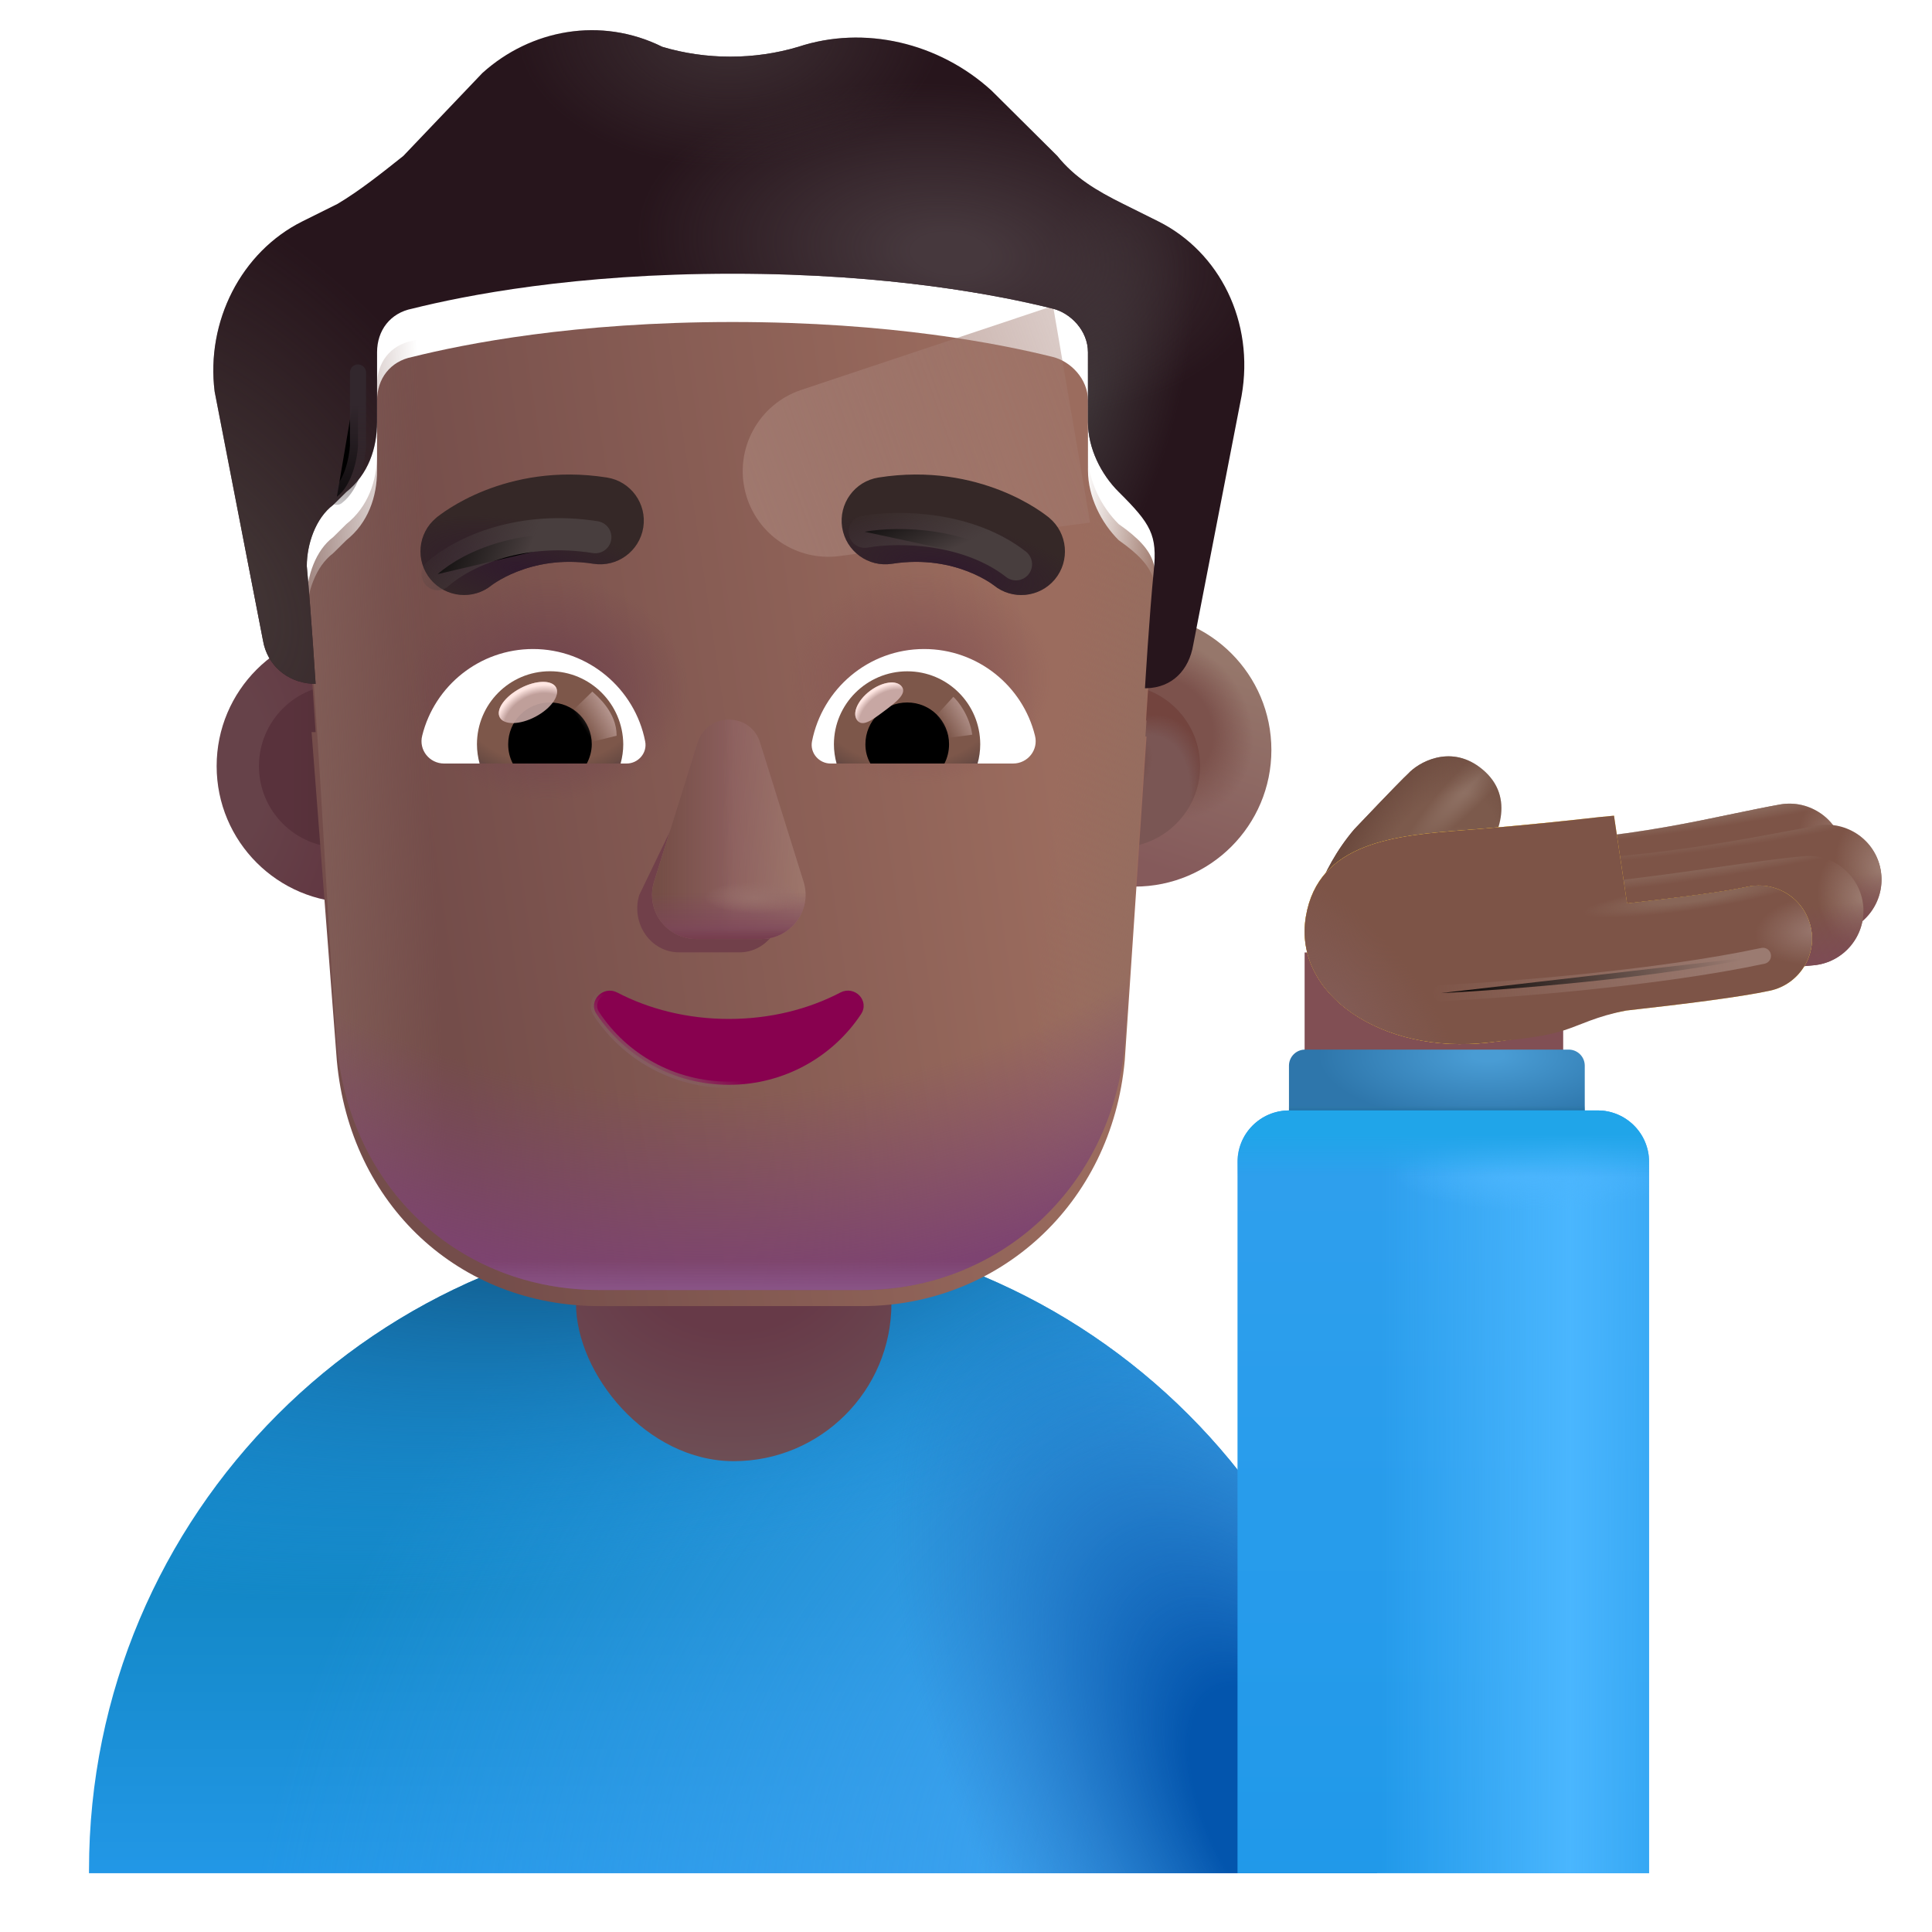 <svg viewBox="1 1 30 30" xmlns="http://www.w3.org/2000/svg">
<path d="M12.382 20.036C6.859 20.036 2.382 24.514 2.382 30.036V30.087H22.382V30.036C22.382 24.514 17.905 20.036 12.382 20.036Z" fill="url(#paint0_linear_4002_3794)"/>
<path d="M12.382 20.036C6.859 20.036 2.382 24.514 2.382 30.036V30.087H22.382V30.036C22.382 24.514 17.905 20.036 12.382 20.036Z" fill="url(#paint1_radial_4002_3794)"/>
<path d="M12.382 20.036C6.859 20.036 2.382 24.514 2.382 30.036V30.087H22.382V30.036C22.382 24.514 17.905 20.036 12.382 20.036Z" fill="url(#paint2_radial_4002_3794)"/>
<path d="M12.382 20.036C6.859 20.036 2.382 24.514 2.382 30.036V30.087H22.382V30.036C22.382 24.514 17.905 20.036 12.382 20.036Z" fill="url(#paint3_radial_4002_3794)"/>
<rect x="9.944" y="17.009" width="4.898" height="6.68" rx="2.449" fill="url(#paint4_radial_4002_3794)"/>
<rect x="21.258" y="15.79" width="4.015" height="2.016" fill="#814F54"/>
<path d="M22.03 13.876C21.476 14.525 21.29 15.293 21.269 15.634L23.116 15.533L24.003 14.349C24.292 13.966 24.542 13.329 23.968 12.907C23.502 12.565 23.023 12.841 22.866 13.013C22.804 13.07 22.618 13.257 22.03 13.876Z" fill="url(#paint5_radial_4002_3794)"/>
<path d="M22.03 13.876C21.476 14.525 21.29 15.293 21.269 15.634L23.116 15.533L24.003 14.349C24.292 13.966 24.542 13.329 23.968 12.907C23.502 12.565 23.023 12.841 22.866 13.013C22.804 13.07 22.618 13.257 22.03 13.876Z" fill="url(#paint6_radial_4002_3794)"/>
<path d="M22.03 13.876C21.476 14.525 21.29 15.293 21.269 15.634L23.116 15.533L24.003 14.349C24.292 13.966 24.542 13.329 23.968 12.907C23.502 12.565 23.023 12.841 22.866 13.013C22.804 13.07 22.618 13.257 22.03 13.876Z" fill="url(#paint7_radial_4002_3794)"/>
<path fill-rule="evenodd" clip-rule="evenodd" d="M29.625 14.182C29.707 14.644 29.398 15.085 28.936 15.166C28.788 15.192 28.598 15.232 28.373 15.279C27.72 15.415 26.779 15.611 25.767 15.707C25.299 15.751 24.885 15.408 24.84 14.941C24.796 14.473 25.139 14.059 25.607 14.014C26.516 13.928 27.285 13.768 27.925 13.634C28.185 13.58 28.423 13.531 28.64 13.492C29.103 13.411 29.544 13.719 29.625 14.182Z" fill="#7D5447"/>
<path fill-rule="evenodd" clip-rule="evenodd" d="M29.625 14.182C29.707 14.644 29.398 15.085 28.936 15.166C28.788 15.192 28.598 15.232 28.373 15.279C27.72 15.415 26.779 15.611 25.767 15.707C25.299 15.751 24.885 15.408 24.84 14.941C24.796 14.473 25.139 14.059 25.607 14.014C26.516 13.928 27.285 13.768 27.925 13.634C28.185 13.58 28.423 13.531 28.64 13.492C29.103 13.411 29.544 13.719 29.625 14.182Z" fill="url(#paint8_radial_4002_3794)"/>
<path fill-rule="evenodd" clip-rule="evenodd" d="M29.625 14.182C29.707 14.644 29.398 15.085 28.936 15.166C28.788 15.192 28.598 15.232 28.373 15.279C27.72 15.415 26.779 15.611 25.767 15.707C25.299 15.751 24.885 15.408 24.84 14.941C24.796 14.473 25.139 14.059 25.607 14.014C26.516 13.928 27.285 13.768 27.925 13.634C28.185 13.58 28.423 13.531 28.64 13.492C29.103 13.411 29.544 13.719 29.625 14.182Z" fill="url(#paint9_linear_4002_3794)"/>
<path fill-rule="evenodd" clip-rule="evenodd" d="M29.625 14.182C29.707 14.644 29.398 15.085 28.936 15.166C28.788 15.192 28.598 15.232 28.373 15.279C27.72 15.415 26.779 15.611 25.767 15.707C25.299 15.751 24.885 15.408 24.84 14.941C24.796 14.473 25.139 14.059 25.607 14.014C26.516 13.928 27.285 13.768 27.925 13.634C28.185 13.58 28.423 13.531 28.64 13.492C29.103 13.411 29.544 13.719 29.625 14.182Z" fill="url(#paint10_radial_4002_3794)"/>
<path fill-rule="evenodd" clip-rule="evenodd" d="M30.203 14.51C30.285 14.972 29.976 15.413 29.514 15.495C29.394 15.516 29.256 15.542 29.101 15.571C28.439 15.695 27.474 15.876 26.368 15.98C25.901 16.024 25.486 15.681 25.442 15.214C25.398 14.747 25.741 14.332 26.208 14.288C27.228 14.191 28.097 14.029 28.76 13.905C28.926 13.874 29.079 13.845 29.219 13.82C29.681 13.739 30.122 14.047 30.203 14.51Z" fill="#7D5447"/>
<path fill-rule="evenodd" clip-rule="evenodd" d="M30.203 14.51C30.285 14.972 29.976 15.413 29.514 15.495C29.394 15.516 29.256 15.542 29.101 15.571C28.439 15.695 27.474 15.876 26.368 15.98C25.901 16.024 25.486 15.681 25.442 15.214C25.398 14.747 25.741 14.332 26.208 14.288C27.228 14.191 28.097 14.029 28.76 13.905C28.926 13.874 29.079 13.845 29.219 13.82C29.681 13.739 30.122 14.047 30.203 14.51Z" fill="url(#paint11_radial_4002_3794)"/>
<path fill-rule="evenodd" clip-rule="evenodd" d="M30.203 14.51C30.285 14.972 29.976 15.413 29.514 15.495C29.394 15.516 29.256 15.542 29.101 15.571C28.439 15.695 27.474 15.876 26.368 15.98C25.901 16.024 25.486 15.681 25.442 15.214C25.398 14.747 25.741 14.332 26.208 14.288C27.228 14.191 28.097 14.029 28.76 13.905C28.926 13.874 29.079 13.845 29.219 13.82C29.681 13.739 30.122 14.047 30.203 14.51Z" fill="url(#paint12_linear_4002_3794)"/>
<path fill-rule="evenodd" clip-rule="evenodd" d="M30.203 14.51C30.285 14.972 29.976 15.413 29.514 15.495C29.394 15.516 29.256 15.542 29.101 15.571C28.439 15.695 27.474 15.876 26.368 15.98C25.901 16.024 25.486 15.681 25.442 15.214C25.398 14.747 25.741 14.332 26.208 14.288C27.228 14.191 28.097 14.029 28.76 13.905C28.926 13.874 29.079 13.845 29.219 13.82C29.681 13.739 30.122 14.047 30.203 14.51Z" fill="url(#paint13_radial_4002_3794)"/>
<path fill-rule="evenodd" clip-rule="evenodd" d="M29.932 15.067C29.973 15.535 29.627 15.947 29.16 15.989C28.838 16.017 28.42 16.076 27.899 16.15L27.869 16.154C27.344 16.229 26.736 16.315 26.082 16.385C25.616 16.436 25.197 16.098 25.146 15.631C25.096 15.165 25.433 14.745 25.9 14.695C26.522 14.628 27.105 14.546 27.63 14.471C27.652 14.468 27.673 14.465 27.694 14.462C28.185 14.393 28.643 14.327 29.011 14.295C29.478 14.254 29.891 14.6 29.932 15.067Z" fill="#7D5447"/>
<path fill-rule="evenodd" clip-rule="evenodd" d="M29.932 15.067C29.973 15.535 29.627 15.947 29.16 15.989C28.838 16.017 28.42 16.076 27.899 16.15L27.869 16.154C27.344 16.229 26.736 16.315 26.082 16.385C25.616 16.436 25.197 16.098 25.146 15.631C25.096 15.165 25.433 14.745 25.9 14.695C26.522 14.628 27.105 14.546 27.63 14.471C27.652 14.468 27.673 14.465 27.694 14.462C28.185 14.393 28.643 14.327 29.011 14.295C29.478 14.254 29.891 14.6 29.932 15.067Z" fill="url(#paint14_radial_4002_3794)"/>
<path fill-rule="evenodd" clip-rule="evenodd" d="M29.932 15.067C29.973 15.535 29.627 15.947 29.16 15.989C28.838 16.017 28.42 16.076 27.899 16.15L27.869 16.154C27.344 16.229 26.736 16.315 26.082 16.385C25.616 16.436 25.197 16.098 25.146 15.631C25.096 15.165 25.433 14.745 25.9 14.695C26.522 14.628 27.105 14.546 27.63 14.471C27.652 14.468 27.673 14.465 27.694 14.462C28.185 14.393 28.643 14.327 29.011 14.295C29.478 14.254 29.891 14.6 29.932 15.067Z" fill="url(#paint15_linear_4002_3794)"/>
<path fill-rule="evenodd" clip-rule="evenodd" d="M29.932 15.067C29.973 15.535 29.627 15.947 29.16 15.989C28.838 16.017 28.42 16.076 27.899 16.15L27.869 16.154C27.344 16.229 26.736 16.315 26.082 16.385C25.616 16.436 25.197 16.098 25.146 15.631C25.096 15.165 25.433 14.745 25.9 14.695C26.522 14.628 27.105 14.546 27.63 14.471C27.652 14.468 27.673 14.465 27.694 14.462C28.185 14.393 28.643 14.327 29.011 14.295C29.478 14.254 29.891 14.6 29.932 15.067Z" fill="url(#paint16_radial_4002_3794)"/>
<g filter="url(#filter0_i_4002_3794)">
<path fill-rule="evenodd" clip-rule="evenodd" d="M25.57 14.017C25.241 14.053 24.8 14.102 23.972 14.172C23.897 14.178 23.82 14.184 23.743 14.19C22.684 14.273 21.47 14.368 21.277 15.535C21.078 16.738 22.46 17.677 24.108 17.489C24.702 17.422 24.975 17.336 25.283 17.239C25.526 17.162 25.791 17.079 26.25 16.992C27.167 16.889 28.009 16.785 28.485 16.683C28.93 16.587 29.214 16.149 29.118 15.703C29.023 15.258 28.584 14.974 28.139 15.069C27.77 15.149 27.086 15.236 26.265 15.329L26.062 13.966C25.901 13.98 25.753 13.996 25.57 14.017Z" fill="#FFCA37"/>
<path fill-rule="evenodd" clip-rule="evenodd" d="M25.57 14.017C25.241 14.053 24.8 14.102 23.972 14.172C23.897 14.178 23.82 14.184 23.743 14.19C22.684 14.273 21.47 14.368 21.277 15.535C21.078 16.738 22.46 17.677 24.108 17.489C24.702 17.422 24.975 17.336 25.283 17.239C25.526 17.162 25.791 17.079 26.25 16.992C27.167 16.889 28.009 16.785 28.485 16.683C28.93 16.587 29.214 16.149 29.118 15.703C29.023 15.258 28.584 14.974 28.139 15.069C27.77 15.149 27.086 15.236 26.265 15.329L26.062 13.966C25.901 13.98 25.753 13.996 25.57 14.017Z" fill="url(#paint17_radial_4002_3794)"/>
<path fill-rule="evenodd" clip-rule="evenodd" d="M25.57 14.017C25.241 14.053 24.8 14.102 23.972 14.172C23.897 14.178 23.82 14.184 23.743 14.19C22.684 14.273 21.47 14.368 21.277 15.535C21.078 16.738 22.46 17.677 24.108 17.489C24.702 17.422 24.975 17.336 25.283 17.239C25.526 17.162 25.791 17.079 26.25 16.992C27.167 16.889 28.009 16.785 28.485 16.683C28.93 16.587 29.214 16.149 29.118 15.703C29.023 15.258 28.584 14.974 28.139 15.069C27.77 15.149 27.086 15.236 26.265 15.329L26.062 13.966C25.901 13.98 25.753 13.996 25.57 14.017Z" fill="url(#paint18_radial_4002_3794)"/>
<path fill-rule="evenodd" clip-rule="evenodd" d="M25.57 14.017C25.241 14.053 24.8 14.102 23.972 14.172C23.897 14.178 23.82 14.184 23.743 14.19C22.684 14.273 21.47 14.368 21.277 15.535C21.078 16.738 22.46 17.677 24.108 17.489C24.702 17.422 24.975 17.336 25.283 17.239C25.526 17.162 25.791 17.079 26.25 16.992C27.167 16.889 28.009 16.785 28.485 16.683C28.93 16.587 29.214 16.149 29.118 15.703C29.023 15.258 28.584 14.974 28.139 15.069C27.77 15.149 27.086 15.236 26.265 15.329L26.062 13.966C25.901 13.98 25.753 13.996 25.57 14.017Z" fill="url(#paint19_linear_4002_3794)"/>
</g>
<g filter="url(#filter1_i_4002_3794)">
<path d="M25.57 14.017C25.241 14.053 24.8 14.102 23.972 14.172C23.897 14.178 23.82 14.184 23.743 14.19C22.684 14.273 21.47 14.368 21.277 15.535C21.078 16.738 22.46 17.677 24.108 17.489C24.702 17.422 24.982 17.395 25.291 17.297C25.533 17.221 25.791 17.079 26.25 16.992C27.167 16.889 28.009 16.785 28.485 16.683C28.93 16.587 29.214 16.149 29.118 15.703C29.023 15.258 28.584 14.974 28.139 15.069C27.77 15.149 27.086 15.236 26.265 15.329L26.062 13.966C25.901 13.98 25.753 13.996 25.57 14.017Z" fill="#7D5447"/>
<path d="M25.57 14.017C25.241 14.053 24.8 14.102 23.972 14.172C23.897 14.178 23.82 14.184 23.743 14.19C22.684 14.273 21.47 14.368 21.277 15.535C21.078 16.738 22.46 17.677 24.108 17.489C24.702 17.422 24.982 17.395 25.291 17.297C25.533 17.221 25.791 17.079 26.25 16.992C27.167 16.889 28.009 16.785 28.485 16.683C28.93 16.587 29.214 16.149 29.118 15.703C29.023 15.258 28.584 14.974 28.139 15.069C27.77 15.149 27.086 15.236 26.265 15.329L26.062 13.966C25.901 13.98 25.753 13.996 25.57 14.017Z" fill="url(#paint20_radial_4002_3794)"/>
<path d="M25.57 14.017C25.241 14.053 24.8 14.102 23.972 14.172C23.897 14.178 23.82 14.184 23.743 14.19C22.684 14.273 21.47 14.368 21.277 15.535C21.078 16.738 22.46 17.677 24.108 17.489C24.702 17.422 24.982 17.395 25.291 17.297C25.533 17.221 25.791 17.079 26.25 16.992C27.167 16.889 28.009 16.785 28.485 16.683C28.93 16.587 29.214 16.149 29.118 15.703C29.023 15.258 28.584 14.974 28.139 15.069C27.77 15.149 27.086 15.236 26.265 15.329L26.062 13.966C25.901 13.98 25.753 13.996 25.57 14.017Z" fill="url(#paint21_radial_4002_3794)"/>
<path d="M25.57 14.017C25.241 14.053 24.8 14.102 23.972 14.172C23.897 14.178 23.82 14.184 23.743 14.19C22.684 14.273 21.47 14.368 21.277 15.535C21.078 16.738 22.46 17.677 24.108 17.489C24.702 17.422 24.982 17.395 25.291 17.297C25.533 17.221 25.791 17.079 26.25 16.992C27.167 16.889 28.009 16.785 28.485 16.683C28.93 16.587 29.214 16.149 29.118 15.703C29.023 15.258 28.584 14.974 28.139 15.069C27.77 15.149 27.086 15.236 26.265 15.329L26.062 13.966C25.901 13.98 25.753 13.996 25.57 14.017Z" fill="url(#paint22_radial_4002_3794)"/>
</g>
<path d="M21.015 17.548C21.015 17.41 21.127 17.298 21.265 17.298H25.358C25.497 17.298 25.608 17.41 25.608 17.548V19.189H21.015V17.548Z" fill="url(#paint23_radial_4002_3794)"/>
<path d="M21.015 17.548C21.015 17.41 21.127 17.298 21.265 17.298H25.358C25.497 17.298 25.608 17.41 25.608 17.548V19.189H21.015V17.548Z" fill="url(#paint24_linear_4002_3794)"/>
<g filter="url(#filter2_i_4002_3794)">
<path d="M20.116 19.043C20.116 18.602 20.474 18.243 20.916 18.243H25.707C26.149 18.243 26.507 18.602 26.507 19.043V30.087H20.116V19.043Z" fill="url(#paint25_linear_4002_3794)"/>
<path d="M20.116 19.043C20.116 18.602 20.474 18.243 20.916 18.243H25.707C26.149 18.243 26.507 18.602 26.507 19.043V30.087H20.116V19.043Z" fill="url(#paint26_linear_4002_3794)"/>
<path d="M20.116 19.043C20.116 18.602 20.474 18.243 20.916 18.243H25.707C26.149 18.243 26.507 18.602 26.507 19.043V30.087H20.116V19.043Z" fill="url(#paint27_radial_4002_3794)"/>
<path d="M20.116 19.043C20.116 18.602 20.474 18.243 20.916 18.243H25.707C26.149 18.243 26.507 18.602 26.507 19.043V30.087H20.116V19.043Z" fill="url(#paint28_linear_4002_3794)"/>
</g>
<g filter="url(#filter3_f_4002_3794)">
<path d="M23.375 16.421C24.359 16.374 26.738 16.192 28.375 15.842" stroke="url(#paint29_linear_4002_3794)" stroke-width="0.25" stroke-linecap="round"/>
</g>
<g filter="url(#filter4_i_4002_3794)">
<circle cx="6.285" cy="12.896" r="2.121" fill="url(#paint30_radial_4002_3794)"/>
</g>
<g filter="url(#filter5_f_4002_3794)">
<circle cx="6.285" cy="12.896" r="1.264" fill="url(#paint31_linear_4002_3794)"/>
</g>
<g filter="url(#filter6_i_4002_3794)">
<circle cx="18.371" cy="12.896" r="2.121" fill="url(#paint32_linear_4002_3794)"/>
<circle cx="18.371" cy="12.896" r="2.121" fill="url(#paint33_radial_4002_3794)"/>
</g>
<g filter="url(#filter7_f_4002_3794)">
<circle cx="18.371" cy="12.896" r="1.264" fill="#7A5654"/>
<circle cx="18.371" cy="12.896" r="1.264" fill="url(#paint34_radial_4002_3794)"/>
<circle cx="18.371" cy="12.896" r="1.264" fill="url(#paint35_radial_4002_3794)"/>
</g>
<g filter="url(#filter8_i_4002_3794)">
<path d="M5.838 12.117C5.859 12.119 5.88 12.119 5.901 12.119C5.901 12.119 5.833 11.035 5.764 10.29C5.764 9.951 5.901 9.545 6.173 9.341L6.378 9.138C6.718 8.867 6.855 8.461 6.855 8.054V6.97C6.855 6.631 7.059 6.36 7.4 6.293C8.218 6.089 9.921 5.75 12.374 5.75C14.827 5.75 16.531 6.089 17.349 6.293C17.621 6.36 17.894 6.631 17.894 6.97V8.054C17.894 8.461 18.098 8.867 18.371 9.138C19.009 9.585 18.969 9.831 18.916 10.358C18.848 11.035 18.78 12.187 18.78 12.187C18.787 12.187 18.795 12.187 18.803 12.187L18.465 17.216C18.261 19.464 16.494 21.031 14.386 21.031H10.308C8.133 21.031 6.434 19.464 6.23 17.216L5.838 12.117Z" fill="url(#paint36_linear_4002_3794)"/>
<path d="M5.838 12.117C5.859 12.119 5.88 12.119 5.901 12.119C5.901 12.119 5.833 11.035 5.764 10.29C5.764 9.951 5.901 9.545 6.173 9.341L6.378 9.138C6.718 8.867 6.855 8.461 6.855 8.054V6.97C6.855 6.631 7.059 6.36 7.4 6.293C8.218 6.089 9.921 5.75 12.374 5.75C14.827 5.75 16.531 6.089 17.349 6.293C17.621 6.36 17.894 6.631 17.894 6.97V8.054C17.894 8.461 18.098 8.867 18.371 9.138C19.009 9.585 18.969 9.831 18.916 10.358C18.848 11.035 18.78 12.187 18.78 12.187C18.787 12.187 18.795 12.187 18.803 12.187L18.465 17.216C18.261 19.464 16.494 21.031 14.386 21.031H10.308C8.133 21.031 6.434 19.464 6.23 17.216L5.838 12.117Z" fill="url(#paint37_radial_4002_3794)"/>
<path d="M5.838 12.117C5.859 12.119 5.88 12.119 5.901 12.119C5.901 12.119 5.833 11.035 5.764 10.29C5.764 9.951 5.901 9.545 6.173 9.341L6.378 9.138C6.718 8.867 6.855 8.461 6.855 8.054V6.97C6.855 6.631 7.059 6.36 7.4 6.293C8.218 6.089 9.921 5.75 12.374 5.75C14.827 5.75 16.531 6.089 17.349 6.293C17.621 6.36 17.894 6.631 17.894 6.97V8.054C17.894 8.461 18.098 8.867 18.371 9.138C19.009 9.585 18.969 9.831 18.916 10.358C18.848 11.035 18.78 12.187 18.78 12.187C18.787 12.187 18.795 12.187 18.803 12.187L18.465 17.216C18.261 19.464 16.494 21.031 14.386 21.031H10.308C8.133 21.031 6.434 19.464 6.23 17.216L5.838 12.117Z" fill="url(#paint38_radial_4002_3794)"/>
</g>
<path d="M5.764 10.29C5.764 9.951 5.901 9.545 6.173 9.341L6.378 9.138C6.718 8.867 6.855 8.461 6.855 8.054V6.97C6.855 6.631 7.059 6.36 7.4 6.293C8.218 6.089 9.921 5.75 12.374 5.75C14.827 5.75 16.531 6.089 17.349 6.293C17.621 6.36 17.894 6.631 17.894 6.97V8.054C17.894 8.461 18.098 8.867 18.371 9.138C19.009 9.585 18.969 9.831 18.916 10.358C18.848 11.035 18.78 12.187 18.78 12.187C18.787 12.187 18.795 12.187 18.803 12.187L18.465 17.216C18.261 19.464 16.494 21.031 14.386 21.031H10.308C8.133 21.031 6.434 19.464 6.23 17.216C6.053 14.908 5.975 12.594 5.764 10.29Z" fill="url(#paint39_linear_4002_3794)"/>
<path d="M5.764 10.29C5.764 9.951 5.901 9.545 6.173 9.341L6.378 9.138C6.718 8.867 6.855 8.461 6.855 8.054V6.97C6.855 6.631 7.059 6.36 7.4 6.293C8.218 6.089 9.921 5.75 12.374 5.75C14.827 5.75 16.531 6.089 17.349 6.293C17.621 6.36 17.894 6.631 17.894 6.97V8.054C17.894 8.461 18.098 8.867 18.371 9.138C19.009 9.585 18.969 9.831 18.916 10.358C18.848 11.035 18.78 12.187 18.78 12.187C18.787 12.187 18.795 12.187 18.803 12.187L18.465 17.216C18.261 19.464 16.494 21.031 14.386 21.031H10.308C8.133 21.031 6.434 19.464 6.23 17.216C6.053 14.908 5.975 12.594 5.764 10.29Z" fill="url(#paint40_linear_4002_3794)"/>
<path d="M5.764 10.29C5.764 9.951 5.901 9.545 6.173 9.341L6.378 9.138C6.718 8.867 6.855 8.461 6.855 8.054V6.97C6.855 6.631 7.059 6.36 7.4 6.293C8.218 6.089 9.921 5.75 12.374 5.75C14.827 5.75 16.531 6.089 17.349 6.293C17.621 6.36 17.894 6.631 17.894 6.97V8.054C17.894 8.461 18.098 8.867 18.371 9.138C19.009 9.585 18.969 9.831 18.916 10.358C18.848 11.035 18.78 12.187 18.78 12.187C18.787 12.187 18.795 12.187 18.803 12.187L18.465 17.216C18.261 19.464 16.494 21.031 14.386 21.031H10.308C8.133 21.031 6.434 19.464 6.23 17.216C6.053 14.908 5.975 12.594 5.764 10.29Z" fill="url(#paint41_radial_4002_3794)"/>
<path d="M5.764 10.29C5.764 9.951 5.901 9.545 6.173 9.341L6.378 9.138C6.718 8.867 6.855 8.461 6.855 8.054V6.97C6.855 6.631 7.059 6.36 7.4 6.293C8.218 6.089 9.921 5.75 12.374 5.75C14.827 5.75 16.531 6.089 17.349 6.293C17.621 6.36 17.894 6.631 17.894 6.97V8.054C17.894 8.461 18.098 8.867 18.371 9.138C19.009 9.585 18.969 9.831 18.916 10.358C18.848 11.035 18.78 12.187 18.78 12.187C18.787 12.187 18.795 12.187 18.803 12.187L18.465 17.216C18.261 19.464 16.494 21.031 14.386 21.031H10.308C8.133 21.031 6.434 19.464 6.23 17.216C6.053 14.908 5.975 12.594 5.764 10.29Z" fill="url(#paint42_linear_4002_3794)"/>
<g filter="url(#filter9_f_4002_3794)">
<path d="M17.352 5.75L13.443 7.054C12.777 7.276 12.398 7.977 12.577 8.655C12.748 9.304 13.375 9.723 14.04 9.634L17.927 9.114L17.352 5.75Z" fill="url(#paint43_linear_4002_3794)"/>
</g>
<g filter="url(#filter10_i_4002_3794)">
<path d="M18.439 4.666L18.984 4.937C19.938 5.412 20.483 6.496 20.279 7.648L19.529 11.51C19.462 11.909 19.199 12.177 18.802 12.187C18.795 12.187 18.787 12.187 18.779 12.187C18.779 12.187 18.848 11.035 18.916 10.358C18.971 9.808 18.875 9.64 18.371 9.138C18.098 8.867 17.894 8.461 17.894 8.054V6.97C17.894 6.631 17.621 6.36 17.349 6.293C16.531 6.089 14.827 5.75 12.374 5.75C9.921 5.75 8.217 6.089 7.4 6.293C7.059 6.36 6.855 6.631 6.855 6.97V8.054C6.855 8.461 6.718 8.867 6.378 9.138L6.173 9.341C5.901 9.545 5.764 9.951 5.764 10.29C5.832 11.035 5.901 12.119 5.901 12.119C5.88 12.119 5.859 12.119 5.838 12.117C5.457 12.091 5.147 11.828 5.083 11.442L4.333 7.58C4.197 6.496 4.742 5.412 5.696 4.937L6.241 4.666C6.582 4.463 6.923 4.192 7.263 3.921L8.49 2.634C9.24 1.956 10.33 1.753 11.284 2.227C11.965 2.431 12.715 2.431 13.396 2.227C14.418 1.889 15.577 2.16 16.395 2.905L17.417 3.921C17.689 4.26 18.03 4.463 18.439 4.666Z" fill="#27151C"/>
<path d="M18.439 4.666L18.984 4.937C19.938 5.412 20.483 6.496 20.279 7.648L19.529 11.51C19.462 11.909 19.199 12.177 18.802 12.187C18.795 12.187 18.787 12.187 18.779 12.187C18.779 12.187 18.848 11.035 18.916 10.358C18.971 9.808 18.875 9.64 18.371 9.138C18.098 8.867 17.894 8.461 17.894 8.054V6.97C17.894 6.631 17.621 6.36 17.349 6.293C16.531 6.089 14.827 5.75 12.374 5.75C9.921 5.75 8.217 6.089 7.4 6.293C7.059 6.36 6.855 6.631 6.855 6.97V8.054C6.855 8.461 6.718 8.867 6.378 9.138L6.173 9.341C5.901 9.545 5.764 9.951 5.764 10.29C5.832 11.035 5.901 12.119 5.901 12.119C5.88 12.119 5.859 12.119 5.838 12.117C5.457 12.091 5.147 11.828 5.083 11.442L4.333 7.58C4.197 6.496 4.742 5.412 5.696 4.937L6.241 4.666C6.582 4.463 6.923 4.192 7.263 3.921L8.49 2.634C9.24 1.956 10.33 1.753 11.284 2.227C11.965 2.431 12.715 2.431 13.396 2.227C14.418 1.889 15.577 2.16 16.395 2.905L17.417 3.921C17.689 4.26 18.03 4.463 18.439 4.666Z" fill="url(#paint44_radial_4002_3794)"/>
<path d="M18.439 4.666L18.984 4.937C19.938 5.412 20.483 6.496 20.279 7.648L19.529 11.51C19.462 11.909 19.199 12.177 18.802 12.187C18.795 12.187 18.787 12.187 18.779 12.187C18.779 12.187 18.848 11.035 18.916 10.358C18.971 9.808 18.875 9.64 18.371 9.138C18.098 8.867 17.894 8.461 17.894 8.054V6.97C17.894 6.631 17.621 6.36 17.349 6.293C16.531 6.089 14.827 5.75 12.374 5.75C9.921 5.75 8.217 6.089 7.4 6.293C7.059 6.36 6.855 6.631 6.855 6.97V8.054C6.855 8.461 6.718 8.867 6.378 9.138L6.173 9.341C5.901 9.545 5.764 9.951 5.764 10.29C5.832 11.035 5.901 12.119 5.901 12.119C5.88 12.119 5.859 12.119 5.838 12.117C5.457 12.091 5.147 11.828 5.083 11.442L4.333 7.58C4.197 6.496 4.742 5.412 5.696 4.937L6.241 4.666C6.582 4.463 6.923 4.192 7.263 3.921L8.49 2.634C9.24 1.956 10.33 1.753 11.284 2.227C11.965 2.431 12.715 2.431 13.396 2.227C14.418 1.889 15.577 2.16 16.395 2.905L17.417 3.921C17.689 4.26 18.03 4.463 18.439 4.666Z" fill="url(#paint45_radial_4002_3794)"/>
<path d="M18.439 4.666L18.984 4.937C19.938 5.412 20.483 6.496 20.279 7.648L19.529 11.51C19.462 11.909 19.199 12.177 18.802 12.187C18.795 12.187 18.787 12.187 18.779 12.187C18.779 12.187 18.848 11.035 18.916 10.358C18.971 9.808 18.875 9.64 18.371 9.138C18.098 8.867 17.894 8.461 17.894 8.054V6.97C17.894 6.631 17.621 6.36 17.349 6.293C16.531 6.089 14.827 5.75 12.374 5.75C9.921 5.75 8.217 6.089 7.4 6.293C7.059 6.36 6.855 6.631 6.855 6.97V8.054C6.855 8.461 6.718 8.867 6.378 9.138L6.173 9.341C5.901 9.545 5.764 9.951 5.764 10.29C5.832 11.035 5.901 12.119 5.901 12.119C5.88 12.119 5.859 12.119 5.838 12.117C5.457 12.091 5.147 11.828 5.083 11.442L4.333 7.58C4.197 6.496 4.742 5.412 5.696 4.937L6.241 4.666C6.582 4.463 6.923 4.192 7.263 3.921L8.49 2.634C9.24 1.956 10.33 1.753 11.284 2.227C11.965 2.431 12.715 2.431 13.396 2.227C14.418 1.889 15.577 2.16 16.395 2.905L17.417 3.921C17.689 4.26 18.03 4.463 18.439 4.666Z" fill="url(#paint46_radial_4002_3794)"/>
<path d="M18.439 4.666L18.984 4.937C19.938 5.412 20.483 6.496 20.279 7.648L19.529 11.51C19.462 11.909 19.199 12.177 18.802 12.187C18.795 12.187 18.787 12.187 18.779 12.187C18.779 12.187 18.848 11.035 18.916 10.358C18.971 9.808 18.875 9.64 18.371 9.138C18.098 8.867 17.894 8.461 17.894 8.054V6.97C17.894 6.631 17.621 6.36 17.349 6.293C16.531 6.089 14.827 5.75 12.374 5.75C9.921 5.75 8.217 6.089 7.4 6.293C7.059 6.36 6.855 6.631 6.855 6.97V8.054C6.855 8.461 6.718 8.867 6.378 9.138L6.173 9.341C5.901 9.545 5.764 9.951 5.764 10.29C5.832 11.035 5.901 12.119 5.901 12.119C5.88 12.119 5.859 12.119 5.838 12.117C5.457 12.091 5.147 11.828 5.083 11.442L4.333 7.58C4.197 6.496 4.742 5.412 5.696 4.937L6.241 4.666C6.582 4.463 6.923 4.192 7.263 3.921L8.49 2.634C9.24 1.956 10.33 1.753 11.284 2.227C11.965 2.431 12.715 2.431 13.396 2.227C14.418 1.889 15.577 2.16 16.395 2.905L17.417 3.921C17.689 4.26 18.03 4.463 18.439 4.666Z" fill="url(#paint47_radial_4002_3794)"/>
</g>
<g filter="url(#filter11_f_4002_3794)">
<path d="M11.967 12.741L10.925 14.9C10.796 15.344 11.106 15.788 11.545 15.788H12.482C12.921 15.788 13.231 15.337 13.102 14.9L12.469 12.741C12.333 12.262 12.109 12.262 11.967 12.741Z" fill="#71404A"/>
</g>
<g filter="url(#filter12_f_4002_3794)">
<path d="M11.831 12.533L11.156 14.692C11.019 15.137 11.349 15.581 11.818 15.581H12.816C13.285 15.581 13.615 15.13 13.478 14.692L12.803 12.533C12.658 12.055 11.983 12.055 11.831 12.533Z" fill="#8C5F5E"/>
<path d="M11.831 12.533L11.156 14.692C11.019 15.137 11.349 15.581 11.818 15.581H12.816C13.285 15.581 13.615 15.13 13.478 14.692L12.803 12.533C12.658 12.055 11.983 12.055 11.831 12.533Z" fill="url(#paint48_linear_4002_3794)"/>
<path d="M11.831 12.533L11.156 14.692C11.019 15.137 11.349 15.581 11.818 15.581H12.816C13.285 15.581 13.615 15.13 13.478 14.692L12.803 12.533C12.658 12.055 11.983 12.055 11.831 12.533Z" fill="url(#paint49_linear_4002_3794)"/>
<path d="M11.831 12.533L11.156 14.692C11.019 15.137 11.349 15.581 11.818 15.581H12.816C13.285 15.581 13.615 15.13 13.478 14.692L12.803 12.533C12.658 12.055 11.983 12.055 11.831 12.533Z" fill="url(#paint50_linear_4002_3794)"/>
<path d="M11.831 12.533L11.156 14.692C11.019 15.137 11.349 15.581 11.818 15.581H12.816C13.285 15.581 13.615 15.13 13.478 14.692L12.803 12.533C12.658 12.055 11.983 12.055 11.831 12.533Z" fill="url(#paint51_radial_4002_3794)"/>
</g>
<path d="M11.831 12.533L11.156 14.692C11.019 15.137 11.349 15.581 11.818 15.581H12.816C13.285 15.581 13.615 15.13 13.478 14.692L12.803 12.533C12.658 12.055 11.983 12.055 11.831 12.533Z" fill="url(#paint52_linear_4002_3794)"/>
<path d="M10.581 16.41L10.581 16.41L10.58 16.41C10.471 16.355 10.357 16.389 10.289 16.461C10.221 16.532 10.194 16.647 10.265 16.748C10.699 17.406 11.456 17.845 12.317 17.845C13.179 17.845 13.935 17.406 14.37 16.748C14.439 16.644 14.414 16.53 14.345 16.458C14.276 16.387 14.162 16.355 14.054 16.41L14.054 16.41L14.053 16.41C13.552 16.672 12.96 16.822 12.317 16.822C11.68 16.822 11.082 16.672 10.581 16.41Z" fill="#88014F" stroke="url(#paint53_linear_4002_3794)" stroke-width="0.1"/>
<g filter="url(#filter13_i_4002_3794)">
<path d="M17.042 9.44L17.041 9.439L17.038 9.437L17.033 9.432L17.017 9.42C17.006 9.411 16.99 9.399 16.972 9.386C16.935 9.359 16.884 9.323 16.821 9.284C16.694 9.204 16.515 9.106 16.288 9.016C15.831 8.836 15.18 8.69 14.391 8.815C14.021 8.873 13.769 9.221 13.827 9.59C13.886 9.96 14.233 10.213 14.603 10.154C15.108 10.075 15.513 10.168 15.789 10.277C15.928 10.332 16.034 10.391 16.101 10.433C16.134 10.454 16.158 10.47 16.17 10.48C16.176 10.483 16.179 10.486 16.18 10.487C16.468 10.722 16.892 10.681 17.13 10.396C17.369 10.108 17.33 9.68 17.042 9.44Z" fill="#352827"/>
<path d="M17.042 9.44L17.041 9.439L17.038 9.437L17.033 9.432L17.017 9.42C17.006 9.411 16.99 9.399 16.972 9.386C16.935 9.359 16.884 9.323 16.821 9.284C16.694 9.204 16.515 9.106 16.288 9.016C15.831 8.836 15.18 8.69 14.391 8.815C14.021 8.873 13.769 9.221 13.827 9.59C13.886 9.96 14.233 10.213 14.603 10.154C15.108 10.075 15.513 10.168 15.789 10.277C15.928 10.332 16.034 10.391 16.101 10.433C16.134 10.454 16.158 10.47 16.17 10.48C16.176 10.483 16.179 10.486 16.18 10.487C16.468 10.722 16.892 10.681 17.13 10.396C17.369 10.108 17.33 9.68 17.042 9.44Z" fill="url(#paint54_radial_4002_3794)"/>
</g>
<g filter="url(#filter14_i_4002_3794)">
<path d="M7.523 9.441L7.524 9.44L7.525 9.439L7.527 9.437L7.533 9.432L7.548 9.42C7.56 9.411 7.575 9.399 7.594 9.386C7.631 9.359 7.682 9.323 7.745 9.284C7.872 9.204 8.051 9.106 8.278 9.016C8.734 8.836 9.386 8.69 10.175 8.815C10.544 8.873 10.797 9.221 10.739 9.59C10.68 9.96 10.333 10.213 9.963 10.154C9.458 10.075 9.053 10.168 8.777 10.277C8.638 10.332 8.532 10.391 8.465 10.433C8.431 10.454 8.408 10.47 8.395 10.48C8.39 10.483 8.387 10.486 8.385 10.487C8.098 10.722 7.674 10.681 7.436 10.396C7.197 10.108 7.235 9.68 7.523 9.441Z" fill="#352827"/>
<path d="M7.523 9.441L7.524 9.44L7.525 9.439L7.527 9.437L7.533 9.432L7.548 9.42C7.56 9.411 7.575 9.399 7.594 9.386C7.631 9.359 7.682 9.323 7.745 9.284C7.872 9.204 8.051 9.106 8.278 9.016C8.734 8.836 9.386 8.69 10.175 8.815C10.544 8.873 10.797 9.221 10.739 9.59C10.68 9.96 10.333 10.213 9.963 10.154C9.458 10.075 9.053 10.168 8.777 10.277C8.638 10.332 8.532 10.391 8.465 10.433C8.431 10.454 8.408 10.47 8.395 10.48C8.39 10.483 8.387 10.486 8.385 10.487C8.098 10.722 7.674 10.681 7.436 10.396C7.197 10.108 7.235 9.68 7.523 9.441Z" fill="url(#paint55_radial_4002_3794)"/>
</g>
<path d="M15.35 11.078C16.18 11.078 16.881 11.65 17.071 12.423C17.128 12.645 16.958 12.856 16.731 12.856H13.898C13.717 12.856 13.573 12.691 13.609 12.511C13.769 11.697 14.485 11.078 15.35 11.078Z" fill="white"/>
<path d="M15.088 11.424C15.716 11.424 16.221 11.934 16.221 12.557C16.221 12.66 16.206 12.763 16.18 12.856H13.99C13.964 12.758 13.949 12.66 13.949 12.557C13.949 11.934 14.459 11.424 15.088 11.424Z" fill="url(#paint56_radial_4002_3794)"/>
<path d="M14.438 12.557C14.438 12.196 14.727 11.908 15.088 11.908C15.448 11.908 15.737 12.196 15.737 12.557C15.737 12.665 15.711 12.768 15.665 12.856H14.516C14.464 12.768 14.438 12.665 14.438 12.557Z" fill="black"/>
<g filter="url(#filter15_f_4002_3794)">
<path d="M15.004 11.663C15.085 11.771 14.916 11.903 14.724 12.046C14.532 12.19 14.39 12.291 14.309 12.183C14.229 12.075 14.319 11.871 14.511 11.727C14.703 11.584 14.924 11.555 15.004 11.663Z" fill="#C7A7A3"/>
<path d="M15.004 11.663C15.085 11.771 14.916 11.903 14.724 12.046C14.532 12.19 14.39 12.291 14.309 12.183C14.229 12.075 14.319 11.871 14.511 11.727C14.703 11.584 14.924 11.555 15.004 11.663Z" fill="url(#paint57_radial_4002_3794)"/>
</g>
<g filter="url(#filter16_f_4002_3794)">
<path d="M16.097 12.408C16.055 12.115 15.884 11.894 15.803 11.82L15.473 12.182L15.622 12.472L16.097 12.408Z" fill="url(#paint58_linear_4002_3794)"/>
</g>
<path d="M9.277 11.078C8.447 11.078 7.747 11.65 7.556 12.423C7.499 12.645 7.669 12.856 7.896 12.856H10.73C10.91 12.856 11.055 12.691 11.018 12.511C10.859 11.697 10.137 11.078 9.277 11.078Z" fill="white"/>
<path d="M9.54 11.423C8.911 11.423 8.406 11.934 8.406 12.557C8.406 12.66 8.422 12.763 8.447 12.856H10.637C10.663 12.758 10.678 12.66 10.678 12.557C10.673 11.934 10.168 11.423 9.54 11.423Z" fill="url(#paint59_radial_4002_3794)"/>
<path d="M10.189 12.557C10.189 12.196 9.901 11.908 9.54 11.908C9.179 11.908 8.891 12.196 8.891 12.557C8.891 12.665 8.916 12.768 8.963 12.856H10.112C10.158 12.768 10.189 12.665 10.189 12.557Z" fill="black"/>
<g filter="url(#filter17_f_4002_3794)">
<path d="M10.575 12.424C10.575 12.057 10.277 11.813 10.197 11.739L9.831 12.094L10.056 12.553L10.575 12.424Z" fill="url(#paint60_linear_4002_3794)"/>
</g>
<g filter="url(#filter18_f_4002_3794)">
<ellipse cx="9.198" cy="11.908" rx="0.495" ry="0.25" transform="rotate(-27.914 9.198 11.908)" fill="#C7A7A3" fill-opacity="0.9"/>
<ellipse cx="9.198" cy="11.908" rx="0.495" ry="0.25" transform="rotate(-27.914 9.198 11.908)" fill="url(#paint61_radial_4002_3794)"/>
</g>
<g filter="url(#filter19_f_4002_3794)">
<path d="M14.427 9.257C14.973 9.161 16.038 9.188 16.776 9.762" stroke="url(#paint62_linear_4002_3794)" stroke-width="0.5" stroke-linecap="round"/>
</g>
<g filter="url(#filter20_f_4002_3794)">
<path d="M7.796 9.915C8.212 9.548 9.119 9.161 10.244 9.341" stroke="url(#paint63_linear_4002_3794)" stroke-width="0.5" stroke-linecap="round"/>
</g>
<g filter="url(#filter21_f_4002_3794)">
<path d="M6.559 6.784V7.924C6.549 8.113 6.469 8.535 6.231 8.714" stroke="url(#paint64_linear_4002_3794)" stroke-width="0.25" stroke-linecap="round"/>
</g>
<defs>
<filter id="filter0_i_4002_3794" x="21.258" y="13.666" width="7.879" height="3.847" filterUnits="userSpaceOnUse" color-interpolation-filters="sRGB">
<feFlood flood-opacity="0" result="BackgroundImageFix"/>
<feBlend mode="normal" in="SourceGraphic" in2="BackgroundImageFix" result="shape"/>
<feColorMatrix in="SourceAlpha" type="matrix" values="0 0 0 0 0 0 0 0 0 0 0 0 0 0 0 0 0 0 127 0" result="hardAlpha"/>
<feOffset dy="-0.3"/>
<feGaussianBlur stdDeviation="0.3"/>
<feComposite in2="hardAlpha" operator="arithmetic" k2="-1" k3="1"/>
<feColorMatrix type="matrix" values="0 0 0 0 0.933 0 0 0 0 0.604 0 0 0 0 0.094 0 0 0 1 0"/>
<feBlend mode="normal" in2="shape" result="effect1_innerShadow_4002_3794"/>
</filter>
<filter id="filter1_i_4002_3794" x="21.258" y="13.666" width="7.879" height="3.847" filterUnits="userSpaceOnUse" color-interpolation-filters="sRGB">
<feFlood flood-opacity="0" result="BackgroundImageFix"/>
<feBlend mode="normal" in="SourceGraphic" in2="BackgroundImageFix" result="shape"/>
<feColorMatrix in="SourceAlpha" type="matrix" values="0 0 0 0 0 0 0 0 0 0 0 0 0 0 0 0 0 0 127 0" result="hardAlpha"/>
<feOffset dy="-0.3"/>
<feGaussianBlur stdDeviation="0.3"/>
<feComposite in2="hardAlpha" operator="arithmetic" k2="-1" k3="1"/>
<feColorMatrix type="matrix" values="0 0 0 0 0.502 0 0 0 0 0.286 0 0 0 0 0.333 0 0 0 1 0"/>
<feBlend mode="normal" in2="shape" result="effect1_innerShadow_4002_3794"/>
</filter>
<filter id="filter2_i_4002_3794" x="20.116" y="18.243" width="6.491" height="11.844" filterUnits="userSpaceOnUse" color-interpolation-filters="sRGB">
<feFlood flood-opacity="0" result="BackgroundImageFix"/>
<feBlend mode="normal" in="SourceGraphic" in2="BackgroundImageFix" result="shape"/>
<feColorMatrix in="SourceAlpha" type="matrix" values="0 0 0 0 0 0 0 0 0 0 0 0 0 0 0 0 0 0 127 0" result="hardAlpha"/>
<feOffset dx="0.1"/>
<feGaussianBlur stdDeviation="0.25"/>
<feComposite in2="hardAlpha" operator="arithmetic" k2="-1" k3="1"/>
<feColorMatrix type="matrix" values="0 0 0 0 0.212 0 0 0 0 0.482 0 0 0 0 0.714 0 0 0 1 0"/>
<feBlend mode="normal" in2="shape" result="effect1_innerShadow_4002_3794"/>
</filter>
<filter id="filter3_f_4002_3794" x="23" y="15.467" width="5.75" height="1.328" filterUnits="userSpaceOnUse" color-interpolation-filters="sRGB">
<feFlood flood-opacity="0" result="BackgroundImageFix"/>
<feBlend mode="normal" in="SourceGraphic" in2="BackgroundImageFix" result="shape"/>
<feGaussianBlur stdDeviation="0.125" result="effect1_foregroundBlur_4002_3794"/>
</filter>
<filter id="filter4_i_4002_3794" x="4.165" y="10.775" width="4.442" height="4.242" filterUnits="userSpaceOnUse" color-interpolation-filters="sRGB">
<feFlood flood-opacity="0" result="BackgroundImageFix"/>
<feBlend mode="normal" in="SourceGraphic" in2="BackgroundImageFix" result="shape"/>
<feColorMatrix in="SourceAlpha" type="matrix" values="0 0 0 0 0 0 0 0 0 0 0 0 0 0 0 0 0 0 127 0" result="hardAlpha"/>
<feOffset dx="0.2"/>
<feGaussianBlur stdDeviation="0.15"/>
<feComposite in2="hardAlpha" operator="arithmetic" k2="-1" k3="1"/>
<feColorMatrix type="matrix" values="0 0 0 0 0.518 0 0 0 0 0.384 0 0 0 0 0.349 0 0 0 1 0"/>
<feBlend mode="normal" in2="shape" result="effect1_innerShadow_4002_3794"/>
</filter>
<filter id="filter5_f_4002_3794" x="4.521" y="11.132" width="3.528" height="3.528" filterUnits="userSpaceOnUse" color-interpolation-filters="sRGB">
<feFlood flood-opacity="0" result="BackgroundImageFix"/>
<feBlend mode="normal" in="SourceGraphic" in2="BackgroundImageFix" result="shape"/>
<feGaussianBlur stdDeviation="0.25" result="effect1_foregroundBlur_4002_3794"/>
</filter>
<filter id="filter6_i_4002_3794" x="16.25" y="10.525" width="4.492" height="4.492" filterUnits="userSpaceOnUse" color-interpolation-filters="sRGB">
<feFlood flood-opacity="0" result="BackgroundImageFix"/>
<feBlend mode="normal" in="SourceGraphic" in2="BackgroundImageFix" result="shape"/>
<feColorMatrix in="SourceAlpha" type="matrix" values="0 0 0 0 0 0 0 0 0 0 0 0 0 0 0 0 0 0 127 0" result="hardAlpha"/>
<feOffset dx="0.25" dy="-0.25"/>
<feGaussianBlur stdDeviation="0.25"/>
<feComposite in2="hardAlpha" operator="arithmetic" k2="-1" k3="1"/>
<feColorMatrix type="matrix" values="0 0 0 0 0.482 0 0 0 0 0.278 0 0 0 0 0.373 0 0 0 1 0"/>
<feBlend mode="normal" in2="shape" result="effect1_innerShadow_4002_3794"/>
</filter>
<filter id="filter7_f_4002_3794" x="16.607" y="11.132" width="3.528" height="3.528" filterUnits="userSpaceOnUse" color-interpolation-filters="sRGB">
<feFlood flood-opacity="0" result="BackgroundImageFix"/>
<feBlend mode="normal" in="SourceGraphic" in2="BackgroundImageFix" result="shape"/>
<feGaussianBlur stdDeviation="0.25" result="effect1_foregroundBlur_4002_3794"/>
</filter>
<filter id="filter8_i_4002_3794" x="5.764" y="5.75" width="13.179" height="15.53" filterUnits="userSpaceOnUse" color-interpolation-filters="sRGB">
<feFlood flood-opacity="0" result="BackgroundImageFix"/>
<feBlend mode="normal" in="SourceGraphic" in2="BackgroundImageFix" result="shape"/>
<feColorMatrix in="SourceAlpha" type="matrix" values="0 0 0 0 0 0 0 0 0 0 0 0 0 0 0 0 0 0 127 0" result="hardAlpha"/>
<feOffset dy="0.25"/>
<feGaussianBlur stdDeviation="0.375"/>
<feComposite in2="hardAlpha" operator="arithmetic" k2="-1" k3="1"/>
<feColorMatrix type="matrix" values="0 0 0 0 0.255 0 0 0 0 0.137 0 0 0 0 0.114 0 0 0 1 0"/>
<feBlend mode="normal" in2="shape" result="effect1_innerShadow_4002_3794"/>
</filter>
<filter id="filter9_f_4002_3794" x="10.533" y="3.75" width="9.394" height="7.896" filterUnits="userSpaceOnUse" color-interpolation-filters="sRGB">
<feFlood flood-opacity="0" result="BackgroundImageFix"/>
<feBlend mode="normal" in="SourceGraphic" in2="BackgroundImageFix" result="shape"/>
<feGaussianBlur stdDeviation="1" result="effect1_foregroundBlur_4002_3794"/>
</filter>
<filter id="filter10_i_4002_3794" x="4.312" y="1.469" width="16.009" height="10.718" filterUnits="userSpaceOnUse" color-interpolation-filters="sRGB">
<feFlood flood-opacity="0" result="BackgroundImageFix"/>
<feBlend mode="normal" in="SourceGraphic" in2="BackgroundImageFix" result="shape"/>
<feColorMatrix in="SourceAlpha" type="matrix" values="0 0 0 0 0 0 0 0 0 0 0 0 0 0 0 0 0 0 127 0" result="hardAlpha"/>
<feOffset dy="-0.5"/>
<feGaussianBlur stdDeviation="0.375"/>
<feComposite in2="hardAlpha" operator="arithmetic" k2="-1" k3="1"/>
<feColorMatrix type="matrix" values="0 0 0 0 0.039 0 0 0 0 0.008 0 0 0 0 0.02 0 0 0 1 0"/>
<feBlend mode="normal" in2="shape" result="effect1_innerShadow_4002_3794"/>
</filter>
<filter id="filter11_f_4002_3794" x="10.146" y="11.632" width="3.736" height="4.906" filterUnits="userSpaceOnUse" color-interpolation-filters="sRGB">
<feFlood flood-opacity="0" result="BackgroundImageFix"/>
<feBlend mode="normal" in="SourceGraphic" in2="BackgroundImageFix" result="shape"/>
<feGaussianBlur stdDeviation="0.375" result="effect1_foregroundBlur_4002_3794"/>
</filter>
<filter id="filter12_f_4002_3794" x="10.875" y="11.925" width="2.884" height="3.906" filterUnits="userSpaceOnUse" color-interpolation-filters="sRGB">
<feFlood flood-opacity="0" result="BackgroundImageFix"/>
<feBlend mode="normal" in="SourceGraphic" in2="BackgroundImageFix" result="shape"/>
<feGaussianBlur stdDeviation="0.125" result="effect1_foregroundBlur_4002_3794"/>
</filter>
<filter id="filter13_i_4002_3794" x="13.819" y="8.368" width="3.718" height="2.271" filterUnits="userSpaceOnUse" color-interpolation-filters="sRGB">
<feFlood flood-opacity="0" result="BackgroundImageFix"/>
<feBlend mode="normal" in="SourceGraphic" in2="BackgroundImageFix" result="shape"/>
<feColorMatrix in="SourceAlpha" type="matrix" values="0 0 0 0 0 0 0 0 0 0 0 0 0 0 0 0 0 0 127 0" result="hardAlpha"/>
<feOffset dx="0.25" dy="-0.4"/>
<feGaussianBlur stdDeviation="0.3"/>
<feComposite in2="hardAlpha" operator="arithmetic" k2="-1" k3="1"/>
<feColorMatrix type="matrix" values="0 0 0 0 0.157 0 0 0 0 0.078 0 0 0 0 0.11 0 0 0 1 0"/>
<feBlend mode="normal" in2="shape" result="effect1_innerShadow_4002_3794"/>
</filter>
<filter id="filter14_i_4002_3794" x="7.279" y="8.368" width="3.718" height="2.271" filterUnits="userSpaceOnUse" color-interpolation-filters="sRGB">
<feFlood flood-opacity="0" result="BackgroundImageFix"/>
<feBlend mode="normal" in="SourceGraphic" in2="BackgroundImageFix" result="shape"/>
<feColorMatrix in="SourceAlpha" type="matrix" values="0 0 0 0 0 0 0 0 0 0 0 0 0 0 0 0 0 0 127 0" result="hardAlpha"/>
<feOffset dx="0.25" dy="-0.4"/>
<feGaussianBlur stdDeviation="0.3"/>
<feComposite in2="hardAlpha" operator="arithmetic" k2="-1" k3="1"/>
<feColorMatrix type="matrix" values="0 0 0 0 0.157 0 0 0 0 0.078 0 0 0 0 0.11 0 0 0 1 0"/>
<feBlend mode="normal" in2="shape" result="effect1_innerShadow_4002_3794"/>
</filter>
<filter id="filter15_f_4002_3794" x="14.18" y="11.498" width="0.945" height="0.83" filterUnits="userSpaceOnUse" color-interpolation-filters="sRGB">
<feFlood flood-opacity="0" result="BackgroundImageFix"/>
<feBlend mode="normal" in="SourceGraphic" in2="BackgroundImageFix" result="shape"/>
<feGaussianBlur stdDeviation="0.05" result="effect1_foregroundBlur_4002_3794"/>
</filter>
<filter id="filter16_f_4002_3794" x="15.273" y="11.62" width="1.024" height="1.052" filterUnits="userSpaceOnUse" color-interpolation-filters="sRGB">
<feFlood flood-opacity="0" result="BackgroundImageFix"/>
<feBlend mode="normal" in="SourceGraphic" in2="BackgroundImageFix" result="shape"/>
<feGaussianBlur stdDeviation="0.1" result="effect1_foregroundBlur_4002_3794"/>
</filter>
<filter id="filter17_f_4002_3794" x="9.631" y="11.54" width="1.145" height="1.213" filterUnits="userSpaceOnUse" color-interpolation-filters="sRGB">
<feFlood flood-opacity="0" result="BackgroundImageFix"/>
<feBlend mode="normal" in="SourceGraphic" in2="BackgroundImageFix" result="shape"/>
<feGaussianBlur stdDeviation="0.1" result="effect1_foregroundBlur_4002_3794"/>
</filter>
<filter id="filter18_f_4002_3794" x="8.645" y="11.487" width="1.106" height="0.841" filterUnits="userSpaceOnUse" color-interpolation-filters="sRGB">
<feFlood flood-opacity="0" result="BackgroundImageFix"/>
<feBlend mode="normal" in="SourceGraphic" in2="BackgroundImageFix" result="shape"/>
<feGaussianBlur stdDeviation="0.05" result="effect1_foregroundBlur_4002_3794"/>
</filter>
<filter id="filter19_f_4002_3794" x="13.677" y="8.464" width="3.849" height="2.048" filterUnits="userSpaceOnUse" color-interpolation-filters="sRGB">
<feFlood flood-opacity="0" result="BackgroundImageFix"/>
<feBlend mode="normal" in="SourceGraphic" in2="BackgroundImageFix" result="shape"/>
<feGaussianBlur stdDeviation="0.25" result="effect1_foregroundBlur_4002_3794"/>
</filter>
<filter id="filter20_f_4002_3794" x="7.046" y="8.545" width="3.948" height="2.12" filterUnits="userSpaceOnUse" color-interpolation-filters="sRGB">
<feFlood flood-opacity="0" result="BackgroundImageFix"/>
<feBlend mode="normal" in="SourceGraphic" in2="BackgroundImageFix" result="shape"/>
<feGaussianBlur stdDeviation="0.25" result="effect1_foregroundBlur_4002_3794"/>
</filter>
<filter id="filter21_f_4002_3794" x="5.856" y="6.409" width="1.078" height="2.68" filterUnits="userSpaceOnUse" color-interpolation-filters="sRGB">
<feFlood flood-opacity="0" result="BackgroundImageFix"/>
<feBlend mode="normal" in="SourceGraphic" in2="BackgroundImageFix" result="shape"/>
<feGaussianBlur stdDeviation="0.125" result="effect1_foregroundBlur_4002_3794"/>
</filter>
<linearGradient id="paint0_linear_4002_3794" x1="12.382" y1="30.602" x2="12.382" y2="25.696" gradientUnits="userSpaceOnUse">
<stop stop-color="#2499EA"/>
<stop offset="1" stop-color="#1388C7"/>
</linearGradient>
<radialGradient id="paint1_radial_4002_3794" cx="0" cy="0" r="1" gradientUnits="userSpaceOnUse" gradientTransform="translate(21.409 29.446) rotate(-128.9) scale(14.375 17.745)">
<stop offset="0.195" stop-color="#3DA2EF"/>
<stop offset="1" stop-color="#3DA2EF" stop-opacity="0"/>
</radialGradient>
<radialGradient id="paint2_radial_4002_3794" cx="0" cy="0" r="1" gradientUnits="userSpaceOnUse" gradientTransform="translate(10.722 18.946) rotate(80.311) scale(6.499 15.384)">
<stop offset="0.302" stop-color="#13669B"/>
<stop offset="1" stop-color="#2094E3" stop-opacity="0"/>
<stop offset="1" stop-color="#13669B" stop-opacity="0"/>
</radialGradient>
<radialGradient id="paint3_radial_4002_3794" cx="0" cy="0" r="1" gradientUnits="userSpaceOnUse" gradientTransform="translate(21.14 29.476) rotate(-120.904) scale(9.577 4.609)">
<stop offset="0.27" stop-color="#0355AD"/>
<stop offset="1" stop-color="#2770BB" stop-opacity="0"/>
</radialGradient>
<radialGradient id="paint4_radial_4002_3794" cx="0" cy="0" r="1" gradientUnits="userSpaceOnUse" gradientTransform="translate(12.394 20.633) rotate(90) scale(3.219 4.419)">
<stop offset="0.32" stop-color="#673A48"/>
<stop offset="1" stop-color="#6E5056"/>
</radialGradient>
<radialGradient id="paint5_radial_4002_3794" cx="0" cy="0" r="1" gradientUnits="userSpaceOnUse" gradientTransform="translate(23.936 13.099) rotate(134.371) scale(1.637 0.303)">
<stop stop-color="#927568"/>
<stop offset="1" stop-color="#7C5A4C"/>
</radialGradient>
<radialGradient id="paint6_radial_4002_3794" cx="0" cy="0" r="1" gradientUnits="userSpaceOnUse" gradientTransform="translate(23.135 15.325) rotate(-70.927) scale(3.108 1.582)">
<stop offset="0.676" stop-color="#6C4A3E" stop-opacity="0"/>
<stop offset="1" stop-color="#6C4A3E"/>
</radialGradient>
<radialGradient id="paint7_radial_4002_3794" cx="0" cy="0" r="1" gradientUnits="userSpaceOnUse" gradientTransform="translate(23.835 14.656) rotate(97.815) scale(0.804 1.227)">
<stop offset="0.27" stop-color="#917568"/>
<stop offset="1" stop-color="#917568" stop-opacity="0"/>
</radialGradient>
<radialGradient id="paint8_radial_4002_3794" cx="0" cy="0" r="1" gradientUnits="userSpaceOnUse" gradientTransform="translate(29.638 14.163) rotate(166.27) scale(0.713 0.904)">
<stop stop-color="#9B7B70"/>
<stop offset="1" stop-color="#9B7B70" stop-opacity="0"/>
</radialGradient>
<linearGradient id="paint9_linear_4002_3794" x1="27.641" y1="15.711" x2="27.508" y2="14.454" gradientUnits="userSpaceOnUse">
<stop offset="0.217" stop-color="#7D4B55"/>
<stop offset="1" stop-color="#7D4B55" stop-opacity="0"/>
</linearGradient>
<radialGradient id="paint10_radial_4002_3794" cx="0" cy="0" r="1" gradientUnits="userSpaceOnUse" gradientTransform="translate(27.187 13.539) rotate(82.145) scale(0.371 3.645)">
<stop offset="0.412" stop-color="#8E6F62"/>
<stop offset="1" stop-color="#8E6F62" stop-opacity="0"/>
</radialGradient>
<radialGradient id="paint11_radial_4002_3794" cx="0" cy="0" r="1" gradientUnits="userSpaceOnUse" gradientTransform="translate(30.216 14.474) rotate(166.531) scale(0.709 0.882)">
<stop stop-color="#9B7B70"/>
<stop offset="1" stop-color="#9B7B70" stop-opacity="0"/>
</radialGradient>
<linearGradient id="paint12_linear_4002_3794" x1="28.229" y1="15.984" x2="28.102" y2="14.758" gradientUnits="userSpaceOnUse">
<stop offset="0.217" stop-color="#7D4B55"/>
<stop offset="1" stop-color="#7D4B55" stop-opacity="0"/>
</linearGradient>
<radialGradient id="paint13_radial_4002_3794" cx="0" cy="0" r="1" gradientUnits="userSpaceOnUse" gradientTransform="translate(27.775 13.807) rotate(81.808) scale(0.366 3.668)">
<stop offset="0.287" stop-color="#8E6F62"/>
<stop offset="1" stop-color="#8E6F62" stop-opacity="0"/>
</radialGradient>
<radialGradient id="paint14_radial_4002_3794" cx="0" cy="0" r="1" gradientUnits="userSpaceOnUse" gradientTransform="translate(29.935 14.935) rotate(167.039) scale(0.71 0.852)">
<stop stop-color="#9B7B70"/>
<stop offset="1" stop-color="#9B7B70" stop-opacity="0"/>
</radialGradient>
<linearGradient id="paint15_linear_4002_3794" x1="27.941" y1="16.39" x2="27.823" y2="15.208" gradientUnits="userSpaceOnUse">
<stop offset="0.217" stop-color="#7D4B55"/>
<stop offset="1" stop-color="#7D4B55" stop-opacity="0"/>
</linearGradient>
<radialGradient id="paint16_radial_4002_3794" cx="0" cy="0" r="1" gradientUnits="userSpaceOnUse" gradientTransform="translate(27.486 14.292) rotate(81.48) scale(0.353 3.677)">
<stop offset="0.287" stop-color="#8E6F62"/>
<stop offset="1" stop-color="#8E6F62" stop-opacity="0"/>
</radialGradient>
<radialGradient id="paint17_radial_4002_3794" cx="0" cy="0" r="1" gradientUnits="userSpaceOnUse" gradientTransform="translate(29.137 15.679) rotate(169.423) scale(0.9 1.068)">
<stop stop-color="#FFDC47"/>
<stop offset="1" stop-color="#FFDC47" stop-opacity="0"/>
</radialGradient>
<radialGradient id="paint18_radial_4002_3794" cx="0" cy="0" r="1" gradientUnits="userSpaceOnUse" gradientTransform="translate(27.315 15.215) rotate(81.573) scale(0.213 1.765)">
<stop offset="0.382" stop-color="#E4B833"/>
<stop offset="1" stop-color="#E4B833" stop-opacity="0"/>
</radialGradient>
<linearGradient id="paint19_linear_4002_3794" x1="24.588" y1="16.84" x2="26.182" y2="16.528" gradientUnits="userSpaceOnUse">
<stop offset="0.585" stop-color="#FFCA38"/>
<stop offset="1" stop-color="#FFCA38" stop-opacity="0"/>
</linearGradient>
<radialGradient id="paint20_radial_4002_3794" cx="0" cy="0" r="1" gradientUnits="userSpaceOnUse" gradientTransform="translate(29.216 15.74) rotate(173.821) scale(0.97 0.532)">
<stop stop-color="#99786F"/>
<stop offset="1" stop-color="#99786F" stop-opacity="0"/>
</radialGradient>
<radialGradient id="paint21_radial_4002_3794" cx="0" cy="0" r="1" gradientUnits="userSpaceOnUse" gradientTransform="translate(27.315 15.215) rotate(81.573) scale(0.213 1.765)">
<stop offset="0.382" stop-color="#886658"/>
<stop offset="1" stop-color="#886658" stop-opacity="0"/>
</radialGradient>
<radialGradient id="paint22_radial_4002_3794" cx="0" cy="0" r="1" gradientUnits="userSpaceOnUse" gradientTransform="translate(21.803 16.899) rotate(-38.991) scale(1.185 2.787)">
<stop stop-color="#825B55"/>
<stop offset="1" stop-color="#825B55" stop-opacity="0"/>
</radialGradient>
<radialGradient id="paint23_radial_4002_3794" cx="0" cy="0" r="1" gradientUnits="userSpaceOnUse" gradientTransform="translate(24.104 17.387) rotate(90) scale(1.055 2.636)">
<stop offset="0.09" stop-color="#499CD4"/>
<stop offset="1" stop-color="#2E76AB"/>
</radialGradient>
<linearGradient id="paint24_linear_4002_3794" x1="23.483" y1="18.339" x2="23.483" y2="18.164" gradientUnits="userSpaceOnUse">
<stop offset="0.316" stop-color="#166599"/>
<stop offset="1" stop-color="#327AA5" stop-opacity="0"/>
<stop offset="1" stop-color="#166599" stop-opacity="0"/>
</linearGradient>
<linearGradient id="paint25_linear_4002_3794" x1="24.354" y1="19.403" x2="24.354" y2="38.715" gradientUnits="userSpaceOnUse">
<stop stop-color="#2E9FED"/>
<stop offset="0.621" stop-color="#1F98E9"/>
</linearGradient>
<linearGradient id="paint26_linear_4002_3794" x1="27.768" y1="28.93" x2="22.341" y2="28.93" gradientUnits="userSpaceOnUse">
<stop stop-color="#4AB6FE" stop-opacity="0"/>
<stop offset="0.458" stop-color="#4AB6FE"/>
<stop offset="1" stop-color="#4AB6FE" stop-opacity="0"/>
</linearGradient>
<radialGradient id="paint27_radial_4002_3794" cx="0" cy="0" r="1" gradientUnits="userSpaceOnUse" gradientTransform="translate(24.721 19.227) rotate(180) scale(2.188 0.578)">
<stop stop-color="#4BB5FD"/>
<stop offset="1" stop-color="#4BB5FD" stop-opacity="0"/>
</radialGradient>
<linearGradient id="paint28_linear_4002_3794" x1="23.312" y1="18.243" x2="23.312" y2="19.278" gradientUnits="userSpaceOnUse">
<stop offset="0.366" stop-color="#20A5E9"/>
<stop offset="1" stop-color="#20A5E9" stop-opacity="0"/>
</linearGradient>
<linearGradient id="paint29_linear_4002_3794" x1="28.027" y1="15.842" x2="23.189" y2="16.394" gradientUnits="userSpaceOnUse">
<stop stop-color="#9B7B71"/>
<stop offset="1" stop-color="#9B7B71" stop-opacity="0"/>
</linearGradient>
<radialGradient id="paint30_radial_4002_3794" cx="0" cy="0" r="1" gradientUnits="userSpaceOnUse" gradientTransform="translate(4.165 12.896) scale(2.229 3.901)">
<stop offset="0.351" stop-color="#664249"/>
<stop offset="1" stop-color="#613641"/>
</radialGradient>
<linearGradient id="paint31_linear_4002_3794" x1="6.285" y1="13.25" x2="5.472" y2="13.25" gradientUnits="userSpaceOnUse">
<stop stop-color="#553038"/>
<stop offset="1" stop-color="#59323C"/>
</linearGradient>
<linearGradient id="paint32_linear_4002_3794" x1="19.751" y1="11.509" x2="18.711" y2="14.731" gradientUnits="userSpaceOnUse">
<stop stop-color="#96776B"/>
<stop offset="1" stop-color="#855A5B"/>
</linearGradient>
<radialGradient id="paint33_radial_4002_3794" cx="0" cy="0" r="1" gradientUnits="userSpaceOnUse" gradientTransform="translate(18.844 12.559) rotate(-36.06) scale(1.299 1.483)">
<stop offset="0.543" stop-color="#7C524C"/>
<stop offset="1" stop-color="#7C524C" stop-opacity="0"/>
</radialGradient>
<radialGradient id="paint34_radial_4002_3794" cx="0" cy="0" r="1" gradientUnits="userSpaceOnUse" gradientTransform="translate(18.318 13.939) rotate(-61.468) scale(2.184 1.278)">
<stop offset="0.755" stop-color="#73443E" stop-opacity="0"/>
<stop offset="0.916" stop-color="#73443E"/>
</radialGradient>
<radialGradient id="paint35_radial_4002_3794" cx="0" cy="0" r="1" gradientUnits="userSpaceOnUse" gradientTransform="translate(18.371 12.896) rotate(44.708) scale(0.463 0.597)">
<stop stop-color="#6C443E"/>
<stop offset="1" stop-color="#6C443E" stop-opacity="0"/>
</radialGradient>
<linearGradient id="paint36_linear_4002_3794" x1="17.444" y1="13.39" x2="7.743" y2="14.836" gradientUnits="userSpaceOnUse">
<stop stop-color="#9B6C5E"/>
<stop offset="1" stop-color="#744D4A"/>
</linearGradient>
<radialGradient id="paint37_radial_4002_3794" cx="0" cy="0" r="1" gradientUnits="userSpaceOnUse" gradientTransform="translate(15.297 11.28) rotate(-90) scale(1.66 2.044)">
<stop stop-color="#855354"/>
<stop offset="1" stop-color="#855354" stop-opacity="0"/>
</radialGradient>
<radialGradient id="paint38_radial_4002_3794" cx="0" cy="0" r="1" gradientUnits="userSpaceOnUse" gradientTransform="translate(9.507 11.451) rotate(-90) scale(1.746 2.171)">
<stop stop-color="#6F414D"/>
<stop offset="1" stop-color="#6F414D" stop-opacity="0"/>
</radialGradient>
<linearGradient id="paint39_linear_4002_3794" x1="5.462" y1="16.816" x2="7.852" y2="16.73" gradientUnits="userSpaceOnUse">
<stop stop-color="#84615A"/>
<stop offset="1" stop-color="#84615A" stop-opacity="0"/>
</linearGradient>
<linearGradient id="paint40_linear_4002_3794" x1="18.497" y1="15.751" x2="17.155" y2="15.623" gradientUnits="userSpaceOnUse">
<stop stop-color="#966D5F"/>
<stop offset="1" stop-color="#966D5F" stop-opacity="0"/>
</linearGradient>
<radialGradient id="paint41_radial_4002_3794" cx="0" cy="0" r="1" gradientUnits="userSpaceOnUse" gradientTransform="translate(11.934 10.642) rotate(90) scale(10.389 14.102)">
<stop offset="0.71" stop-color="#7D4371" stop-opacity="0"/>
<stop offset="1" stop-color="#7D4371"/>
</radialGradient>
<linearGradient id="paint42_linear_4002_3794" x1="12.354" y1="19.861" x2="12.354" y2="21.194" gradientUnits="userSpaceOnUse">
<stop offset="0.533" stop-color="#8E5B8E" stop-opacity="0"/>
<stop offset="1" stop-color="#8E5B8E"/>
</linearGradient>
<linearGradient id="paint43_linear_4002_3794" x1="11.642" y1="9.599" x2="21.988" y2="5.895" gradientUnits="userSpaceOnUse">
<stop stop-color="#A27B71"/>
<stop offset="1" stop-color="#A27B71" stop-opacity="0"/>
</linearGradient>
<radialGradient id="paint44_radial_4002_3794" cx="0" cy="0" r="1" gradientUnits="userSpaceOnUse" gradientTransform="translate(17.837 7.679) rotate(-74.899) scale(3.89 1.443)">
<stop stop-color="#3D3437"/>
<stop offset="1" stop-color="#3D3437" stop-opacity="0"/>
</radialGradient>
<radialGradient id="paint45_radial_4002_3794" cx="0" cy="0" r="1" gradientUnits="userSpaceOnUse" gradientTransform="translate(15.75 5.443) rotate(5.258) scale(4.88 2.624)">
<stop offset="0.122" stop-color="#46383D"/>
<stop offset="1" stop-color="#46383D" stop-opacity="0"/>
</radialGradient>
<radialGradient id="paint46_radial_4002_3794" cx="0" cy="0" r="1" gradientUnits="userSpaceOnUse" gradientTransform="translate(12.317 1.969) rotate(90) scale(2.133 3.304)">
<stop stop-color="#3E3034"/>
<stop offset="1" stop-color="#3E3034" stop-opacity="0"/>
</radialGradient>
<radialGradient id="paint47_radial_4002_3794" cx="0" cy="0" r="1" gradientUnits="userSpaceOnUse" gradientTransform="translate(4.124 10.63) rotate(-36.235) scale(4.841 7.585)">
<stop stop-color="#453938"/>
<stop offset="1" stop-color="#453938" stop-opacity="0"/>
</radialGradient>
<linearGradient id="paint48_linear_4002_3794" x1="11.219" y1="14.228" x2="12.411" y2="14.228" gradientUnits="userSpaceOnUse">
<stop stop-color="#754E46"/>
<stop offset="1" stop-color="#754E46" stop-opacity="0"/>
</linearGradient>
<linearGradient id="paint49_linear_4002_3794" x1="13.509" y1="14.638" x2="12.206" y2="14.619" gradientUnits="userSpaceOnUse">
<stop stop-color="#9D766B"/>
<stop offset="1" stop-color="#9D766B" stop-opacity="0"/>
</linearGradient>
<linearGradient id="paint50_linear_4002_3794" x1="12.564" y1="15.581" x2="12.564" y2="14.853" gradientUnits="userSpaceOnUse">
<stop stop-color="#7C4559"/>
<stop offset="1" stop-color="#7C4559" stop-opacity="0"/>
</linearGradient>
<radialGradient id="paint51_radial_4002_3794" cx="0" cy="0" r="1" gradientUnits="userSpaceOnUse" gradientTransform="translate(12.733 14.937) rotate(90) scale(0.25 0.804)">
<stop stop-color="#976F6A"/>
<stop offset="1" stop-color="#976F6A" stop-opacity="0"/>
</radialGradient>
<linearGradient id="paint52_linear_4002_3794" x1="12.477" y1="15.634" x2="12.477" y2="15.421" gradientUnits="userSpaceOnUse">
<stop stop-color="#743B4A"/>
<stop offset="1" stop-color="#743B4A" stop-opacity="0"/>
</linearGradient>
<linearGradient id="paint53_linear_4002_3794" x1="11" y1="17.633" x2="11.552" y2="16.759" gradientUnits="userSpaceOnUse">
<stop stop-color="#865E63"/>
<stop offset="0.663" stop-color="#865E63" stop-opacity="0"/>
</linearGradient>
<radialGradient id="paint54_radial_4002_3794" cx="0" cy="0" r="1" gradientUnits="userSpaceOnUse" gradientTransform="translate(15.42 10.248) rotate(-80.201) scale(0.778 2.301)">
<stop stop-color="#301A2D"/>
<stop offset="1" stop-color="#301A2D" stop-opacity="0"/>
</radialGradient>
<radialGradient id="paint55_radial_4002_3794" cx="0" cy="0" r="1" gradientUnits="userSpaceOnUse" gradientTransform="translate(8.881 10.248) rotate(-80.2) scale(0.778 2.301)">
<stop stop-color="#301A2D"/>
<stop offset="1" stop-color="#301A2D" stop-opacity="0"/>
</radialGradient>
<radialGradient id="paint56_radial_4002_3794" cx="0" cy="0" r="1" gradientUnits="userSpaceOnUse" gradientTransform="translate(15.085 12.029) rotate(90) scale(1.03 1.639)">
<stop offset="0.802" stop-color="#7D574A"/>
<stop offset="1" stop-color="#694B43"/>
<stop offset="1" stop-color="#804D49"/>
<stop offset="1" stop-color="#664944"/>
</radialGradient>
<radialGradient id="paint57_radial_4002_3794" cx="0" cy="0" r="1" gradientUnits="userSpaceOnUse" gradientTransform="translate(14.795 12.136) rotate(-127.812) scale(0.48 0.661)">
<stop offset="0.766" stop-color="#FFE6E2" stop-opacity="0"/>
<stop offset="0.966" stop-color="#FFE6E2"/>
</radialGradient>
<linearGradient id="paint58_linear_4002_3794" x1="16.073" y1="12.098" x2="15.675" y2="12.343" gradientUnits="userSpaceOnUse">
<stop stop-color="#B4948D"/>
<stop offset="1" stop-color="#B4948D" stop-opacity="0"/>
</linearGradient>
<radialGradient id="paint59_radial_4002_3794" cx="0" cy="0" r="1" gradientUnits="userSpaceOnUse" gradientTransform="translate(9.542 12.029) rotate(90) scale(1.03 1.639)">
<stop offset="0.802" stop-color="#7D574A"/>
<stop offset="1" stop-color="#694B43"/>
<stop offset="1" stop-color="#804D49"/>
<stop offset="1" stop-color="#664944"/>
</radialGradient>
<linearGradient id="paint60_linear_4002_3794" x1="10.487" y1="12.098" x2="10.088" y2="12.343" gradientUnits="userSpaceOnUse">
<stop stop-color="#B4948D"/>
<stop offset="1" stop-color="#B4948D" stop-opacity="0"/>
</linearGradient>
<radialGradient id="paint61_radial_4002_3794" cx="0" cy="0" r="1" gradientUnits="userSpaceOnUse" gradientTransform="translate(9.179 12.308) rotate(-90.897) scale(0.628 0.754)">
<stop offset="0.766" stop-color="#FFE6E2" stop-opacity="0"/>
<stop offset="0.966" stop-color="#FFE6E2"/>
</radialGradient>
<linearGradient id="paint62_linear_4002_3794" x1="16.093" y1="9.38" x2="15.559" y2="8.289" gradientUnits="userSpaceOnUse">
<stop stop-color="#483E3E"/>
<stop offset="1" stop-color="#483E3E" stop-opacity="0"/>
</linearGradient>
<linearGradient id="paint63_linear_4002_3794" x1="9.354" y1="9.217" x2="7.843" y2="8.584" gradientUnits="userSpaceOnUse">
<stop stop-color="#483E3E"/>
<stop offset="1" stop-color="#483E3E" stop-opacity="0"/>
</linearGradient>
<linearGradient id="paint64_linear_4002_3794" x1="6.395" y1="6.658" x2="6.395" y2="9.398" gradientUnits="userSpaceOnUse">
<stop offset="0.228" stop-color="#32272D"/>
<stop offset="1" stop-color="#32272D" stop-opacity="0"/>
</linearGradient>
</defs>
</svg>
